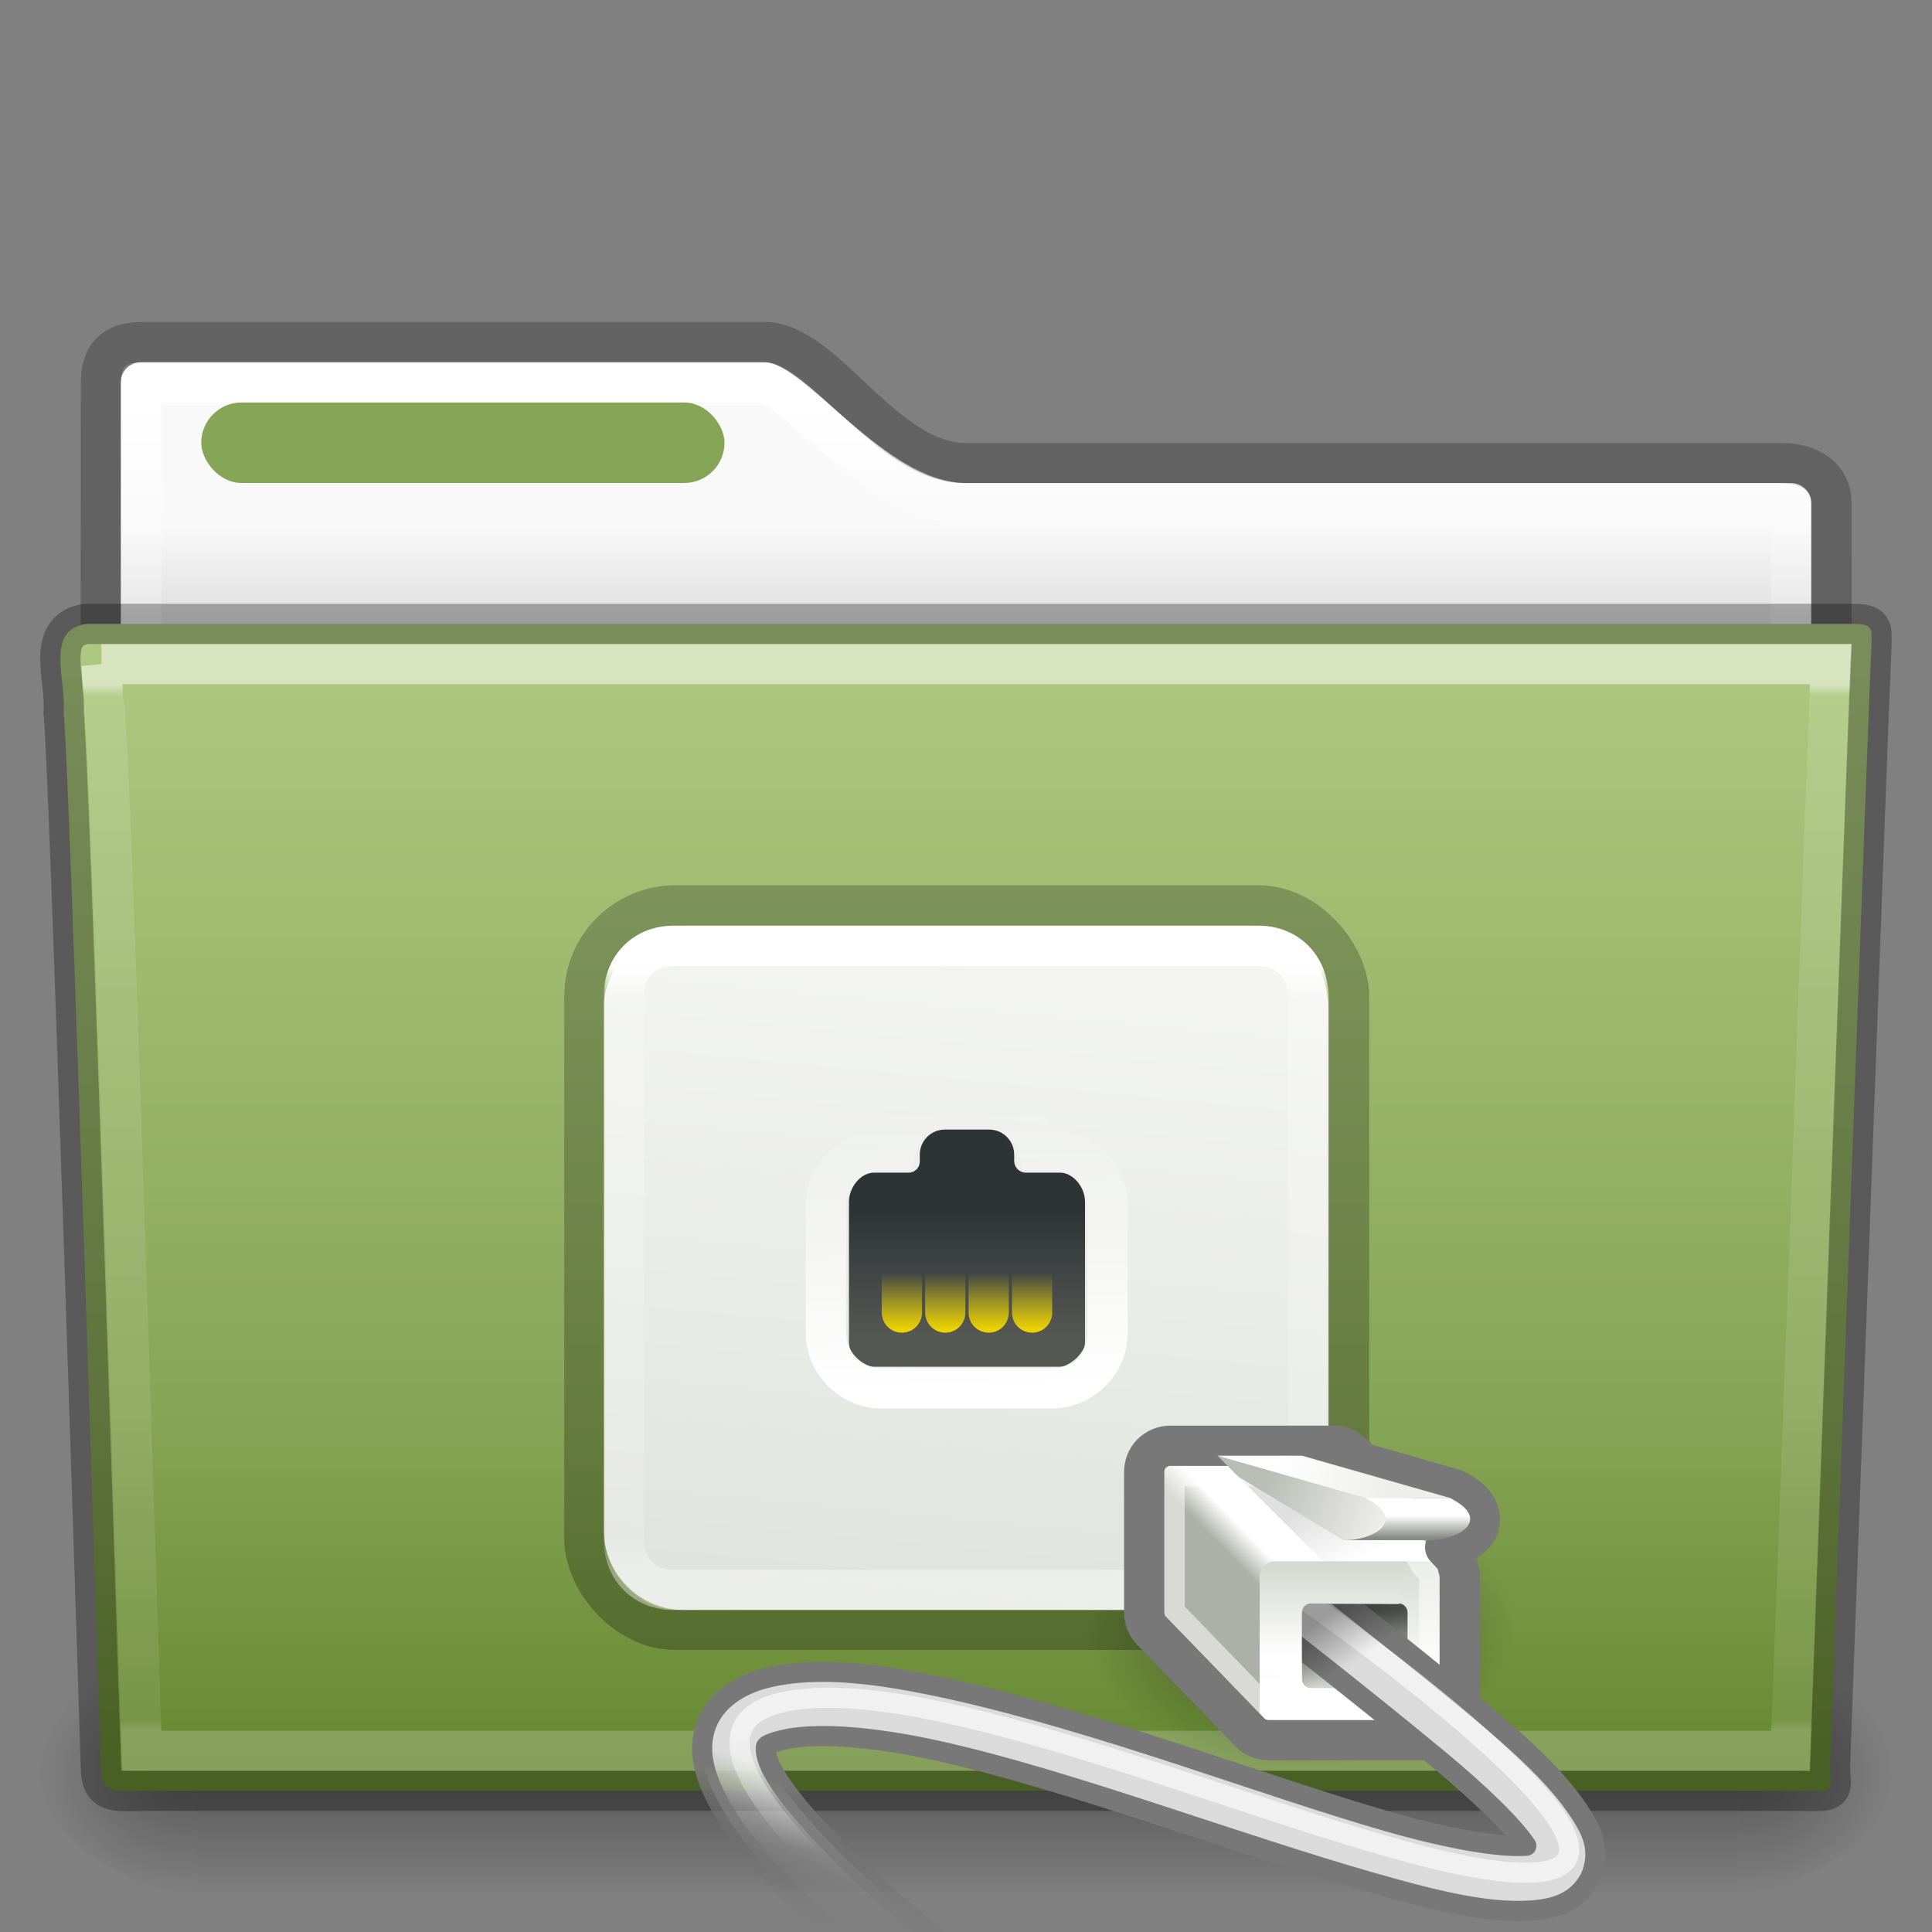 <?xml version="1.0" encoding="UTF-8" standalone="no"?>
<svg
   xmlns:dc="http://purl.org/dc/elements/1.1/"
   xmlns:cc="http://creativecommons.org/ns#"
   xmlns:rdf="http://www.w3.org/1999/02/22-rdf-syntax-ns#"
   xmlns:svg="http://www.w3.org/2000/svg"
   xmlns="http://www.w3.org/2000/svg"
   xmlns:xlink="http://www.w3.org/1999/xlink"
   version="1.1"
   width="48"
   height="48"
   id="svg18157">
  <rect width="100%" height="100%" fill="#808080" stroke="none"/>
  <defs
     id="defs18159">
    <linearGradient
       id="linearGradient4470">
      <stop
         id="stop4472"
         style="stop-color:#ffffff;stop-opacity:1"
         offset="0" />
      <stop
         id="stop4474"
         style="stop-color:#ffffff;stop-opacity:0.235"
         offset="0.05" />
      <stop
         id="stop4476"
         style="stop-color:#ffffff;stop-opacity:0.157"
         offset="0.946" />
      <stop
         id="stop4478"
         style="stop-color:#ffffff;stop-opacity:0.392"
         offset="1" />
    </linearGradient>
    <linearGradient
       id="linearGradient4673">
      <stop
         offset="0"
         style="stop-color:#ffffff;stop-opacity:1"
         id="stop4675" />
      <stop
         offset="0.1"
         style="stop-color:#ffffff;stop-opacity:0.235"
         id="stop4677" />
      <stop
         offset="0.99"
         style="stop-color:#ffffff;stop-opacity:0.157"
         id="stop4679" />
      <stop
         offset="1"
         style="stop-color:#ffffff;stop-opacity:0.392"
         id="stop4681" />
    </linearGradient>
    <linearGradient
       x1="42.471"
       y1="11.953"
       x2="42.471"
       y2="35.582"
       id="linearGradient12489"
       xlink:href="#linearGradient3454-2-5-0-3"
       gradientUnits="userSpaceOnUse"
       gradientTransform="matrix(0.892,0,0,1.099,3.143,3.887)" />
    <linearGradient
       id="linearGradient3454-2-5-0-3">
      <stop
         id="stop3456-4-9-38-1"
         style="stop-color:#ffffff;stop-opacity:1"
         offset="0" />
      <stop
         id="stop3458-39-80-3-5"
         style="stop-color:#ffffff;stop-opacity:0.235"
         offset="0.01" />
      <stop
         id="stop3460-7-0-2-4"
         style="stop-color:#ffffff;stop-opacity:0.157"
         offset="0.99" />
      <stop
         id="stop3462-0-9-8-7"
         style="stop-color:#ffffff;stop-opacity:0.392"
         offset="1" />
    </linearGradient>
    <linearGradient
       x1="35.793"
       y1="17.118"
       x2="35.793"
       y2="43.761"
       id="linearGradient12481"
       xlink:href="#radialGradient2444"
       gradientUnits="userSpaceOnUse"
       gradientTransform="matrix(1,0,0,1.036,2.0849371e-6,-1.589)" />
    <radialGradient
       cx="605.714"
       cy="486.648"
       r="117.143"
       fx="605.714"
       fy="486.648"
       id="radialGradient12475"
       xlink:href="#linearGradient5060-820-91-9-0"
       gradientUnits="userSpaceOnUse"
       gradientTransform="matrix(-0.031,0,0,0.025,23.39,31.942)" />
    <linearGradient
       id="linearGradient5060-820-91-9-0">
      <stop
         id="stop2681-778-5-1"
         style="stop-color:#000000;stop-opacity:1"
         offset="0" />
      <stop
         id="stop2683-2-86-2"
         style="stop-color:#000000;stop-opacity:0"
         offset="1" />
    </linearGradient>
    <radialGradient
       cx="605.714"
       cy="486.648"
       r="117.143"
       fx="605.714"
       fy="486.648"
       id="radialGradient12471"
       xlink:href="#linearGradient5060-179-37-4-0"
       gradientUnits="userSpaceOnUse"
       gradientTransform="matrix(0.031,0,0,0.025,24.61,31.942)" />
    <linearGradient
       id="linearGradient5060-179-37-4-0">
      <stop
         id="stop2675-91-9-2"
         style="stop-color:#000000;stop-opacity:1"
         offset="0" />
      <stop
         id="stop2677-09-0-9"
         style="stop-color:#000000;stop-opacity:0"
         offset="1" />
    </linearGradient>
    <linearGradient
       x1="302.857"
       y1="366.648"
       x2="302.857"
       y2="609.505"
       id="linearGradient12467"
       xlink:href="#linearGradient5048-585-73-1-5"
       gradientUnits="userSpaceOnUse"
       gradientTransform="matrix(0.079,0,0,0.025,-4.693,31.942)" />
    <linearGradient
       id="linearGradient5048-585-73-1-5">
      <stop
         id="stop2667-99-4-6"
         style="stop-color:#000000;stop-opacity:0"
         offset="0" />
      <stop
         id="stop2669-5-9-4"
         style="stop-color:#000000;stop-opacity:1"
         offset="0.5" />
      <stop
         id="stop2671-56-4-2"
         style="stop-color:#000000;stop-opacity:0"
         offset="1" />
    </linearGradient>
    <linearGradient
       x1="68.876"
       y1="4.392"
       x2="68.876"
       y2="32.746"
       id="linearGradient12463"
       xlink:href="#linearGradient4673"
       gradientUnits="userSpaceOnUse"
       gradientTransform="matrix(0.892,0,0,1.058,-45.793,5.354)" />
    <linearGradient
       id="linearGradient4646-7-4-3">
      <stop
         id="stop4648-8-0-3"
         style="stop-color:#f9f9f9;stop-opacity:1"
         offset="0" />
      <stop
         id="stop4650-1-7-3"
         style="stop-color:#d8d8d8;stop-opacity:1"
         offset="1" />
    </linearGradient>
    <linearGradient
       id="linearGradient3104-8-8-97-4-6-11-5-5">
      <stop
         id="stop3106-5-4-3-5-0-2-1-0"
         style="stop-color:#000000;stop-opacity:0.322"
         offset="0" />
      <stop
         id="stop3108-4-3-7-8-2-0-7-9"
         style="stop-color:#000000;stop-opacity:0.278"
         offset="1" />
    </linearGradient>
    <radialGradient
       id="radialGradient2444"
       gradientUnits="userSpaceOnUse"
       cy="14.113"
       cx="63.969"
       gradientTransform="matrix(1.565,-9.5143e-8,6.1772e-8,1.016,-59.149,8.146)"
       r="23.097">
      <stop
         id="stop3618"
         style="stop-color:#ADC980"
         offset="0" />
      <stop
         id="stop3270"
         style="stop-color:#87A556"
         offset="0.688" />
      <stop
         id="stop3620"
         style="stop-color:#688933"
         offset="1" />
    </radialGradient>
    <linearGradient
       x1="62.989"
       y1="13"
       x2="62.989"
       y2="16"
       id="linearGradient12459-6"
       xlink:href="#linearGradient4646-7-4-3"
       gradientUnits="userSpaceOnUse"
       gradientTransform="translate(-50.94,0)" />
    <linearGradient
       xlink:href="#linearGradient3104-8-8-97-4-6-11-5-5"
       id="linearGradient4572"
       gradientUnits="userSpaceOnUse"
       gradientTransform="matrix(0.807,0,0,0.834,57.966,-0.07)"
       x1="-51.786"
       y1="53.514"
       x2="-51.786"
       y2="3.634" />
    <linearGradient
       id="linearGradient2987"
       y2="34.562"
       gradientUnits="userSpaceOnUse"
       x2="-7.781"
       gradientTransform="matrix(-0.525,0,0,0.525,29.722,23.046)"
       y1="32.438"
       x1="-6.406">
      <stop
         id="stop7814"
         offset="0" />
      <stop
         id="stop7816"
         style="stop-opacity:0"
         offset="1" />
    </linearGradient>
    <linearGradient
       id="linearGradient2990"
       y2="55"
       xlink:href="#linearGradient7269"
       gradientUnits="userSpaceOnUse"
       x2="-4.11"
       gradientTransform="matrix(-0.59,0,0,0.612,31.887,5.131)"
       y1="58.808"
       x1="-4.11" />
    <linearGradient
       id="linearGradient7269">
      <stop
         id="stop7271"
         style="stop-color:#fff"
         offset="0" />
      <stop
         id="stop7273"
         style="stop-color:#d3d7cf"
         offset="1" />
    </linearGradient>
    <linearGradient
       id="linearGradient2993"
       y2="42.938"
       gradientUnits="userSpaceOnUse"
       x2="42.124"
       gradientTransform="matrix(-0.525,0,0,0.525,40.218,23.046)"
       y1="38.312"
       x1="41.188">
      <stop
         id="stop7662"
         style="stop-color:#fff"
         offset="0" />
      <stop
         id="stop7664"
         style="stop-color:#fff;stop-opacity:0"
         offset="1" />
    </linearGradient>
    <linearGradient
       id="linearGradient2996"
       y2="45.062"
       gradientUnits="userSpaceOnUse"
       x2="38.875"
       gradientTransform="matrix(-0.525,0,0,0.525,40.218,23.046)"
       y1="40.312"
       x1="37.625">
      <stop
         id="stop3225"
         style="stop-color:#dbdbdb"
         offset="0" />
      <stop
         id="stop3227"
         style="stop-color:#a0a0a0;stop-opacity:0"
         offset="1" />
    </linearGradient>
    <linearGradient
       id="linearGradient2998"
       y2="46.562"
       gradientUnits="userSpaceOnUse"
       x2="40.125"
       gradientTransform="matrix(-0.525,0,0,0.525,40.218,23.046)"
       y1="40.625"
       x1="38.75">
      <stop
         id="stop3231"
         style="stop-color:#787878"
         offset="0" />
      <stop
         id="stop3233"
         style="stop-color:#6c6c6c;stop-opacity:0"
         offset="1" />
    </linearGradient>
    <linearGradient
       id="linearGradient3010"
       y2="24.688"
       xlink:href="#linearGradient7422"
       gradientUnits="userSpaceOnUse"
       x2="30.312"
       gradientTransform="matrix(-0.539,0,0,0.539,39.932,18.32)"
       y1="27.313"
       x1="30.312" />
    <linearGradient
       id="linearGradient7422">
      <stop
         id="stop7424"
         style="stop-color:#edd400"
         offset="0" />
      <stop
         id="stop7426"
         style="stop-color:#edd400;stop-opacity:0"
         offset="1" />
    </linearGradient>
    <linearGradient
       id="linearGradient3013"
       y2="16"
       gradientUnits="userSpaceOnUse"
       x2="29"
       gradientTransform="matrix(-0.539,0,0,0.539,39.932,18.86)"
       y1="29"
       x1="28.875">
      <stop
         id="stop7432"
         style="stop-color:#fff"
         offset="0" />
      <stop
         id="stop7434"
         style="stop-color:#fff;stop-opacity:0"
         offset="1" />
    </linearGradient>
    <linearGradient
       id="linearGradient3016"
       y2="26.205"
       gradientUnits="userSpaceOnUse"
       x2="32.812"
       gradientTransform="matrix(-0.586,0,0,0.586,41.324,17.812)"
       y1="21"
       x1="32.812">
      <stop
         id="stop7342"
         style="stop-color:#2e3436"
         offset="0" />
      <stop
         id="stop7344"
         style="stop-color:#555753"
         offset="1" />
    </linearGradient>
    <linearGradient
       id="linearGradient3019"
       y2="59.445"
       gradientUnits="userSpaceOnUse"
       x2="-3.535"
       gradientTransform="matrix(-0.525,0,0,0.54,31.822,9.851)"
       y1="55.867"
       x1="-3.535">
      <stop
         id="stop7279"
         style="stop-color:#555753"
         offset="0" />
      <stop
         id="stop7281"
         style="stop-color:#d3d7cf"
         offset="1" />
    </linearGradient>
    <linearGradient
       id="linearGradient3022"
       y2="51.812"
       gradientUnits="userSpaceOnUse"
       x2="-5.969"
       gradientTransform="matrix(-0.525,0,0,0.525,31.822,10.45)"
       y1="52.875"
       x1="-5.969">
      <stop
         id="stop7188"
         style="stop-color:#888a85"
         offset="0" />
      <stop
         id="stop7190"
         style="stop-color:#fff"
         offset="1" />
    </linearGradient>
    <linearGradient
       id="linearGradient3025"
       y2="49.458"
       gradientUnits="userSpaceOnUse"
       x2="0.265"
       gradientTransform="matrix(-0.525,0,0,0.525,31.822,10.45)"
       y1="50.519"
       x1="-5.082">
      <stop
         id="stop7247"
         style="stop-color:#eeeeec"
         offset="0" />
      <stop
         id="stop7249"
         style="stop-color:#fff"
         offset="1" />
    </linearGradient>
    <linearGradient
       id="linearGradient3028"
       y2="50.563"
       gradientUnits="userSpaceOnUse"
       x2="0.884"
       gradientTransform="matrix(-0.525,0,0,0.525,31.822,10.45)"
       y1="52.64"
       x1="-4.685">
      <stop
         id="stop7239"
         style="stop-color:#eeeeec"
         offset="0" />
      <stop
         id="stop7241"
         style="stop-color:#babdb6"
         offset="1" />
    </linearGradient>
    <linearGradient
       id="linearGradient3034"
       y2="54"
       gradientUnits="userSpaceOnUse"
       x2="-3.359"
       gradientTransform="matrix(-0.525,0,0,0.525,31.822,10.45)"
       y1="51.138"
       x1="-1.989">
      <stop
         id="stop7259"
         offset="0" />
      <stop
         id="stop7261"
         style="stop-opacity:0"
         offset="1" />
    </linearGradient>
    <linearGradient
       id="linearGradient3037"
       y2="54.708"
       xlink:href="#linearGradient7269"
       gradientUnits="userSpaceOnUse"
       x2="-4.221"
       gradientTransform="matrix(-0.59,0,0,0.612,31.887,5.115)"
       y1="59.879"
       x1="-4.221" />
    <linearGradient
       id="linearGradient3040"
       y2="54.416"
       gradientUnits="userSpaceOnUse"
       x2="0.822"
       gradientTransform="matrix(-0.612,0,0,0.63,31.734,4.048)"
       y1="55.219"
       x1="1.626">
      <stop
         id="stop7265"
         style="stop-color:#adb0a8"
         offset="0" />
      <stop
         id="stop7267"
         style="stop-color:#fff"
         offset="1" />
    </linearGradient>
    <linearGradient
       id="linearGradient3048"
       y2="-6.568"
       gradientUnits="userSpaceOnUse"
       x2="-11.006"
       gradientTransform="matrix(1.125,0,0,1.133,-16.687,22.433)"
       y1="25.357"
       x1="-7.975">
      <stop
         id="stop6993"
         style="stop-color:#d3d7cf"
         offset="0" />
      <stop
         id="stop6995"
         style="stop-color:#fff"
         offset="1" />
    </linearGradient>
    <radialGradient
       id="radialGradient3051"
       gradientUnits="userSpaceOnUse"
       cy="34.786"
       cx="14.363"
       gradientTransform="matrix(-0.607,0,0,0.403,41,26.347)"
       r="8.795">
      <stop
         id="stop7824"
         offset="0" />
      <stop
         id="stop7826"
         style="stop-opacity:0"
         offset="1" />
    </radialGradient>
    <linearGradient
       xlink:href="#linearGradient7422"
       id="linearGradient3560"
       gradientUnits="userSpaceOnUse"
       gradientTransform="matrix(-0.539,0,0,0.539,39.932,18.32)"
       x1="30.312"
       y1="27.313"
       x2="30.312"
       y2="24.688" />
    <linearGradient
       xlink:href="#linearGradient7422"
       id="linearGradient3562"
       gradientUnits="userSpaceOnUse"
       gradientTransform="matrix(-0.539,0,0,0.539,39.932,18.32)"
       x1="30.312"
       y1="27.313"
       x2="30.312"
       y2="24.688" />
    <linearGradient
       xlink:href="#linearGradient7422"
       id="linearGradient3564"
       gradientUnits="userSpaceOnUse"
       gradientTransform="matrix(-0.539,0,0,0.539,39.932,18.32)"
       x1="30.312"
       y1="27.313"
       x2="30.312"
       y2="24.688" />
    <linearGradient
       xlink:href="#linearGradient3104-8-8-97-4-6-11-5-5"
       id="linearGradient4437"
       gradientUnits="userSpaceOnUse"
       gradientTransform="matrix(0.807,0,0,0.834,57.966,-0.07)"
       x1="-51.786"
       y1="49.336"
       x2="-51.786"
       y2="26.479" />
    <linearGradient
       xlink:href="#linearGradient4470"
       id="linearGradient4466"
       gradientUnits="userSpaceOnUse"
       gradientTransform="matrix(0.892,0,0,1.058,-45.793,5.354)"
       x1="71.331"
       y1="17.624"
       x2="71.331"
       y2="31.858" />
  </defs>
  <path
     style="color:#000000;clip-rule:nonzero;display:inline;overflow:visible;visibility:visible;opacity:1;isolation:auto;mix-blend-mode:normal;color-interpolation:sRGB;color-interpolation-filters:linearRGB;solid-color:#000000;solid-opacity:1;fill:url(#linearGradient12459-6);fill-opacity:1;fill-rule:nonzero;stroke:none;stroke-width:1;stroke-linecap:butt;stroke-linejoin:miter;stroke-miterlimit:4;stroke-dasharray:none;stroke-dashoffset:0;stroke-opacity:1;marker:none;color-rendering:auto;image-rendering:auto;shape-rendering:auto;text-rendering:auto;enable-background:accumulate;filter-blend-mode:normal;filter-gaussianBlur-deviation:0"
     d="M 3.5,9 C 3.223,9 3,9.223 3,9.5 l 0,8 C 3,17.777 3.223,18 3.5,18 l 41,0 c 0.277,0 0.5,-0.223 0.5,-0.5 l 0,-5 C 45,12.223 44.777,12 44.5,12 L 24,12 C 22,12 20,9 19,9 Z"
     id="rect4574" />
  <path
     d="m 3.509,8.5 c -0.69,0.008 -1,0.342 -1,1 l -0.009,9 43,0 0.003,-5.993 c 3.53e-4,-0.658 -0.554,-1.008 -1.244,-1 l -20.256,0 c -2.047,0 -3.499,-3.007 -5,-3.007 z"
     style="color:#000000;clip-rule:nonzero;display:inline;overflow:visible;visibility:visible;opacity:0.8;isolation:auto;mix-blend-mode:normal;color-interpolation:sRGB;color-interpolation-filters:linearRGB;solid-color:#000000;solid-opacity:1;fill:none;fill-opacity:1;fill-rule:nonzero;stroke:url(#linearGradient4572);stroke-width:1;stroke-linecap:butt;stroke-linejoin:miter;stroke-miterlimit:4;stroke-dasharray:none;stroke-dashoffset:0;stroke-opacity:1;marker:none;color-rendering:auto;image-rendering:auto;shape-rendering:auto;text-rendering:auto;enable-background:accumulate"
     id="path3468-2" />
  <path
     style="color:#000000;display:inline;overflow:visible;visibility:visible;fill:none;stroke:url(#linearGradient12463);stroke-width:1;stroke-linecap:round;stroke-linejoin:round;stroke-miterlimit:4;stroke-dasharray:none;stroke-dashoffset:0;stroke-opacity:1;marker:none;enable-background:accumulate"
     d="m 3.51,9.51 0,7.98 40.98,0 0,-4.98 -20.49,0 c -1.255,0 -2.314,-0.855 -3.207,-1.621 C 20.346,10.506 19.94,10.132 19.607,9.871 19.274,9.611 18.995,9.51 19,9.51 Z"
     id="rect4251-9-21-7" />
  <rect
     style="display:inline;overflow:visible;visibility:visible;opacity:0.3;fill:url(#linearGradient12467);fill-opacity:1;fill-rule:nonzero;stroke:none;stroke-width:1;marker:none"
     id="rect4173-8-8"
     y="41"
     x="4.833"
     height="6"
     width="38.333" />
  <path
     style="display:inline;overflow:visible;visibility:visible;opacity:0.3;fill:url(#radialGradient12471);fill-opacity:1;fill-rule:nonzero;stroke:none;stroke-width:1;marker:none"
     id="path5058-9-0"
     d="m 43.167,41 c 0,0 0,6 0,6 1.586,0.011 3.833,-1.344 3.833,-3 0,-1.656 -1.769,-2.999 -3.833,-2.999 z" />
  <path
     style="display:inline;overflow:visible;visibility:visible;opacity:0.3;fill:url(#radialGradient12475);fill-opacity:1;fill-rule:nonzero;stroke:none;stroke-width:1;marker:none"
     id="path5018-6-6"
     d="m 4.833,41 c 0,0 0,6 0,6 -1.586,0.011 -3.833,-1.344 -3.833,-3 0,-1.656 1.769,-2.999 3.833,-2.999 z" />
  <path
     style="fill:url(#linearGradient12481);fill-opacity:1;stroke:none"
     id="path3388-7-1"
     d="m 2.163,15.5 c -1.072,0.128 -0.5,1.454 -0.585,2.2 0.124,0.482 0.927,26.176 0.927,26.176 0,0.741 0.352,0.616 1.243,0.616 13.189,0 27.773,0 40.961,0 0.96,0.023 0.757,0.012 0.757,-0.627 0,0 0.993,-27.354 1.028,-27.781 0,-0.449 0.09,-0.583 -0.473,-0.583 -14.084,0 -29.775,0 -43.859,0 z" />
  <path
     style="color:#000000;display:inline;overflow:visible;visibility:visible;opacity:0.5;fill:none;stroke:url(#linearGradient12489);stroke-width:1;stroke-linecap:round;stroke-linejoin:miter;stroke-miterlimit:4;stroke-dasharray:none;stroke-dashoffset:0;stroke-opacity:1;marker:none;enable-background:accumulate"
     id="path4587-3-5"
     d="m 2.522,16.5 c 0.017,0.183 0.022,0.538 0.031,0.909 0.023,0.09 0.026,0.062 0.031,0.097 0.011,0.069 0.027,0.144 0.031,0.195 0.006,0.078 -0.007,0.18 0,0.292 0.013,0.225 0.045,0.53 0.062,0.909 0.034,0.756 0.078,1.774 0.125,3.018 0.094,2.487 0.203,5.769 0.312,9.021 0.212,6.309 0.395,12.188 0.406,12.558 0.123,0.004 0.071,0 0.25,0 l 40.719,0 c 0.012,-0.341 0.253,-6.673 0.5,-13.402 0.127,-3.454 0.245,-6.942 0.344,-9.573 0.049,-1.315 0.094,-2.421 0.125,-3.213 0.013,-0.341 0.022,-0.595 0.031,-0.811 l -42.969,0 z" />
  <path
     style="opacity:0.3;fill:none;stroke:#000000;stroke-width:1;stroke-linecap:round;stroke-linejoin:round;stroke-miterlimit:4;stroke-dashoffset:0;stroke-opacity:1"
     id="path3388-7-1-7"
     d="m 2.163,15.5 c -1.072,0.128 -0.5,1.454 -0.585,2.2 0.124,0.482 0.927,26.176 0.927,26.176 0,0.741 0.352,0.616 1.243,0.616 13.189,0 27.773,0 40.961,0 0.96,0.023 0.757,0.012 0.757,-0.627 0,0 0.993,-27.354 1.028,-27.781 0,-0.449 0.09,-0.583 -0.473,-0.583 -14.084,0 -29.775,0 -43.859,0 z" />
  <rect
     x="5"
     y="10"
     width="13"
     height="2"
     ry="1"
     rx="1"
     style="display:block;fill:#87A556"
     id="rect3562" />
  <path
     id="path7013"
     style="fill:#ffffff;fill-rule:evenodd"
     d="m 37.594,29.343 -1.574,0 -1.05,0 1.575,0 1.049,0 z" />
  <path
     id="path7820"
     style="opacity:0.459;fill:url(#radialGradient3051);fill-rule:evenodd"
     d="m 26.951,40.383 c -0.001,1.96 2.388,3.549 5.335,3.549 2.947,0 5.336,-1.589 5.336,-3.549 0,-1.96 -2.389,-3.549 -5.336,-3.549 -2.947,0 -5.336,1.589 -5.335,3.549 z" />
  <rect
     id="rect5925"
     style="fill:url(#linearGradient3048);fill-rule:evenodd;stroke:none;stroke-linecap:round;stroke-linejoin:round;stroke-dashoffset:0.7;stroke-opacity:0.992"
     transform="scale(-1,1)"
     rx="2"
     ry="2"
     height="17"
     width="18"
     y="23"
     x="-33" />
  <rect
     id="rect5925-5"
     style="color:#000000;clip-rule:nonzero;display:inline;overflow:visible;visibility:visible;opacity:0.8;isolation:auto;mix-blend-mode:normal;color-interpolation:sRGB;color-interpolation-filters:linearRGB;solid-color:#000000;solid-opacity:1;fill:none;fill-opacity:1;fill-rule:nonzero;stroke:url(#linearGradient4437);stroke-width:1;stroke-linecap:butt;stroke-linejoin:miter;stroke-miterlimit:4;stroke-dasharray:none;stroke-dashoffset:0;stroke-opacity:1;marker:none;color-rendering:auto;image-rendering:auto;shape-rendering:auto;text-rendering:auto;enable-background:accumulate;filter-blend-mode:normal;filter-gaussianBlur-deviation:0"
     rx="2.264"
     ry="2.264"
     height="18"
     width="19"
     y="22.493"
     x="14.518" />
  <path
     id="path6964"
     style="fill:none;stroke:url(#linearGradient4466);stroke-width:1;stroke-linecap:round;stroke-linejoin:round;stroke-dashoffset:0;stroke-opacity:1;color:#000000;clip-rule:nonzero;display:inline;overflow:visible;visibility:visible;opacity:1;isolation:auto;mix-blend-mode:normal;color-interpolation:sRGB;color-interpolation-filters:linearRGB;solid-color:#000000;solid-opacity:1;fill-opacity:1;fill-rule:nonzero;stroke-miterlimit:4;stroke-dasharray:none;marker:none;filter-blend-mode:normal;filter-gaussianBlur-deviation:0;color-rendering:auto;image-rendering:auto;shape-rendering:auto;text-rendering:auto;enable-background:accumulate"
     d="M 31.285,23.5 C 31.981,23.5 32.5,24.025 32.5,24.731 l 0,13.538 c 0,0.706 -0.519,1.231 -1.215,1.231 l -14.571,0 C 16.018,39.5 15.5,38.975 15.5,38.269 l 0,-13.538 C 15.5,24.025 16.018,23.5 16.714,23.5 l 14.571,0 z" />
  <path
     id="rect6100"
     style="fill:url(#linearGradient3040);fill-rule:evenodd"
     d="m 33.169,36.166 c 0.126,0 0.234,0.064 0.306,0.157 l 2.459,2.519 c 0.021,0.083 0.061,0.171 0.086,0.256 l 0,3.477 c 0,0.229 -0.181,0.413 -0.402,0.413 l -4.094,0 c -0.11,0 -0.215,-0.043 -0.287,-0.118 L 28.788,40.351 C 28.716,40.276 28.673,40.17 28.673,40.056 l 0,-3.477 c 0,-0.114 0.043,-0.22 0.115,-0.295 0.072,-0.075 0.176,-0.118 0.287,-0.118 l 4.094,0 z" />
  <path
     id="path6105"
     style="fill:url(#linearGradient3037);fill-rule:evenodd"
     d="m 35.637,38.79 -3.957,0 c -0.212,0 -0.383,0.179 -0.383,0.402 l 0,3.394 c 0,0.223 0.171,0.402 0.383,0.402 l 3.957,0 c 0.212,0 0.383,-0.179 0.383,-0.402 l 0,-3.394 c 0,-0.223 -0.171,-0.402 -0.383,-0.402 z" />
  <path
     id="path7253"
     style="opacity:0.123;fill:url(#linearGradient3034);fill-rule:evenodd"
     d="m 32.346,36.166 2.624,2.624 -2.099,0 -2.624,-2.624 2.099,0" />
  <path
     id="path6126"
     style="fill:#babdb6;fill-rule:evenodd"
     d="m 30.247,36.166 4.986,2.099 -1.837,0 -2.624,-1.574 -0.525,-0.525" />
  <path
     id="path7235"
     style="opacity:0.534;fill:none;stroke:#ffffff;stroke-linecap:round;stroke-linejoin:round;stroke-dashoffset:0.7"
     d="m 33.166,36.428 c 0.013,0 0.029,0.004 0.082,0.066 0.016,0.012 0.033,0.023 0.05,0.033 0.01,0.011 0.021,0.022 0.032,0.032 0.011,0.012 0.022,0.023 0.033,0.033 l 0.017,0 c 0.01,0.012 0.021,0.023 0.032,0.033 l 0.099,0.098 c 0.056,0.053 0.123,0.092 0.197,0.115 l 2.23,0.64 c 0.21,0.109 0.28,0.183 0.312,0.246 0,0.001 -0.018,0.07 0,0.049 -0.043,0.052 -0.189,0.132 -0.443,0.18 -0.179,0.037 -0.324,0.165 -0.382,0.338 -0.057,0.173 -0.018,0.363 0.103,0.499 l 0.18,0.197 c 0.011,0.046 0.029,0.089 0.05,0.164 0.004,0.014 -0.005,0.018 0,0.032 l 0,3.412 c 0,0.028 -0.001,0.06 -0.033,0.098 -0.017,0.019 -0.054,0.033 -0.082,0.033 l -4.117,0 c -0.048,0 -0.088,-0.006 -0.114,-0.033 l 0,-0.016 -2.444,-2.526 C 28.941,40.123 28.935,40.11 28.935,40.053 l 0,-3.477 c 0,-0.057 0.006,-0.086 0.033,-0.115 0.019,-0.02 0.081,-0.033 0.098,-0.033 l 4.1,0 z" />
  <path
     id="path7229"
     style="fill:none;stroke:#787878;stroke-linecap:round;stroke-linejoin:round;stroke-dashoffset:0.7"
     d="m 33.166,35.92 c 0.204,0 0.363,0.114 0.476,0.246 l 0.016,-0.017 0.017,0.033 0.18,0.164 2.231,0.64 c 0.017,0.004 0.033,0.009 0.049,0.016 0.288,0.144 0.473,0.291 0.574,0.492 0.1,0.201 0.061,0.455 -0.066,0.607 -0.172,0.207 -0.45,0.29 -0.738,0.344 l 0.213,0.23 c 0.03,0.027 0.053,0.061 0.066,0.098 0.017,0.064 0.037,0.166 0.066,0.263 0.008,0.021 0.014,0.043 0.016,0.065 l 0,3.494 c 0,0.157 -0.059,0.305 -0.164,0.426 -0.105,0.121 -0.268,0.213 -0.459,0.213 l -4.117,0 c -0.169,0 -0.344,-0.06 -0.475,-0.196 l -2.444,-2.526 c -0.118,-0.123 -0.18,-0.283 -0.18,-0.459 l 0,-3.477 c 0,-0.176 0.062,-0.336 0.18,-0.459 0.118,-0.121 0.29,-0.197 0.459,-0.197 l 4.1,0 z" />
  <path
     id="path7184"
     style="fill:url(#linearGradient3028);fill-rule:evenodd"
     d="m 30.247,36.166 5.773,1.312 -1.05,0.787 -1.574,0 -2.624,-1.574 -0.525,-0.525" />
  <path
     id="path7171"
     style="fill:url(#linearGradient3025);fill-rule:evenodd"
     d="m 32.346,36.166 3.674,1.049 -2.099,0 -3.674,-1.049 2.099,0" />
  <path
     id="rect7173"
     style="fill:url(#linearGradient3022);fill-rule:evenodd"
     d="m 36.02,37.215 -1.949,0 -0.15,0 c 1.049,0.525 0.262,1.05 -0.525,1.05 l 2.099,0 c 0.787,0 1.575,-0.525 0.525,-1.05 z" />
  <path
     id="path7275"
     style="fill:url(#linearGradient3019);fill-rule:evenodd"
     d="m 34.757,39.839 -2.198,0 c -0.118,0 -0.213,0.103 -0.213,0.23 l 0,1.64 c 0,0.127 0.095,0.23 0.213,0.23 l 2.198,0 c 0.118,0 0.213,-0.103 0.213,-0.23 l 0,-1.64 c 0,-0.127 -0.095,-0.23 -0.213,-0.23 z" />
  <path
     id="rect7327"
     style="fill:url(#linearGradient3016);fill-rule:evenodd"
     d="m 24.574,28.064 c 0.345,0 0.623,0.278 0.623,0.622 l 0,0.155 c 0,0.158 0.124,0.293 0.294,0.293 l 0.843,0 c 0.344,0 0.623,0.379 0.623,0.724 l 0,3.475 c 0,0.344 -0.279,0.623 -0.623,0.623 l -4.618,0 c -0.345,0 -0.624,-0.279 -0.624,-0.623 l 0,-3.475 c 0,-0.345 0.279,-0.724 0.624,-0.724 l 0.843,0 c 0.141,0.01 0.293,-0.1 0.293,-0.284 l 0,-0.164 c 0,-0.344 0.278,-0.622 0.623,-0.622 l 1.099,0 z" />
  <path
     id="path2709"
     style="fill:none;stroke:url(#linearGradient3013);stroke-linecap:round;stroke-dashoffset:0.7"
     d="m 23.504,27.493 c -0.643,0 -1.115,0.498 -1.252,1.092 l -0.353,0 c -0.744,0 -1.381,0.597 -1.381,1.348 l 0,3.179 c 0,0.752 0.629,1.381 1.381,1.381 l 4.239,0 c 0.751,0 1.38,-0.629 1.38,-1.381 l 0,-3.179 c 0,-0.751 -0.636,-1.348 -1.38,-1.348 l -0.322,0 c -0.143,-0.599 -0.64,-1.092 -1.284,-1.092 l -1.028,0 z" />
  <path
     id="path7352"
     style="fill:none;stroke:url(#linearGradient3560);stroke-width:1px;stroke-linecap:round"
     d="m 25.642,32.61 0,-1.078" />
  <path
     id="path7362"
     style="fill:none;stroke:url(#linearGradient3562);stroke-width:1px;stroke-linecap:round"
     d="m 24.564,32.61 0,-1.078" />
  <path
     id="path7364"
     style="fill:none;stroke:url(#linearGradient3564);stroke-width:1px;stroke-linecap:round"
     d="m 23.485,32.61 0,-1.078" />
  <path
     id="path7366"
     style="fill:none;stroke:url(#linearGradient3010);stroke-width:1px;stroke-linecap:round"
     d="m 22.407,32.61 0,-1.078" />
  <path
     id="path7506"
     style="fill:url(#linearGradient2996);fill-rule:evenodd;stroke:url(#linearGradient2998);stroke-width:0.5;stroke-linejoin:round"
     d="m 32.51,39.085 c 0,0 2.199,1.715 4.248,3.411 1.025,0.848 1.941,1.691 2.476,2.51 0.268,0.409 0.519,0.851 0.345,1.459 -0.087,0.304 -0.321,0.589 -0.574,0.738 -0.253,0.15 -0.503,0.213 -0.787,0.246 -1.115,0.129 -2.483,-0.206 -4.117,-0.672 -1.633,-0.466 -3.5,-1.093 -5.379,-1.706 -1.879,-0.613 -3.777,-1.21 -5.428,-1.574 -1.652,-0.364 -3.063,-0.465 -3.871,-0.263 -0.382,0.096 -0.391,0.158 -0.394,0.164 -0.002,0.006 -0.033,0.176 0.115,0.492 0.298,0.632 1.179,1.636 2.198,2.592 2.039,1.911 4.641,3.739 4.641,3.739 L 25.065,51.5 c 0,0 -2.646,-1.846 -4.806,-3.87 -1.079,-1.013 -2.035,-2.043 -2.525,-3.084 -0.245,-0.52 -0.408,-1.109 -0.181,-1.705 0.228,-0.597 0.809,-0.982 1.476,-1.148 1.292,-0.323 2.858,-0.108 4.609,0.278 1.751,0.387 3.683,0.974 5.576,1.591 1.893,0.618 3.741,1.257 5.314,1.706 1.528,0.436 2.78,0.64 3.394,0.59 -0.325,-0.497 -1.204,-1.34 -2.181,-2.148 -1.952,-1.617 -4.182,-3.346 -4.182,-3.346 l 0.951,-1.279 z" />
  <path
     id="path7502"
     style="opacity:0.6;fill:none;stroke:url(#linearGradient2993);stroke-width:0.5"
     d="m 31.994,39.456 c 0,0 9.676,6.659 6.264,7.052 -3.411,0.394 -14.694,-5.248 -18.893,-4.198 -4.198,1.049 6.298,8.397 6.298,8.397" />
  <path
     id="path7512"
     style="fill:url(#linearGradient2990);fill-rule:evenodd"
     d="m 34.924,38.806 -0.167,1.05 -2.197,0 c -0.118,0 -0.214,0.102 -0.214,0.229 l 0,1.64 -1.049,-0.164 0,-2.345 c 0,-0.222 0.165,-0.41 0.377,-0.41 l 3.25,0 z" />
  <path
     id="path7810"
     style="opacity:0.354;fill:url(#linearGradient2987);fill-rule:evenodd"
     d="m 34.757,39.839 -2.198,0 c -0.118,0 -0.213,0.103 -0.213,0.23 l 0,1.64 c 0,0.127 0.095,0.23 0.213,0.23 l 2.198,0 c 0.118,0 0.213,-0.103 0.213,-0.23 l 0,-1.64 c 0,-0.127 -0.095,-0.23 -0.213,-0.23 z" />
</svg>
